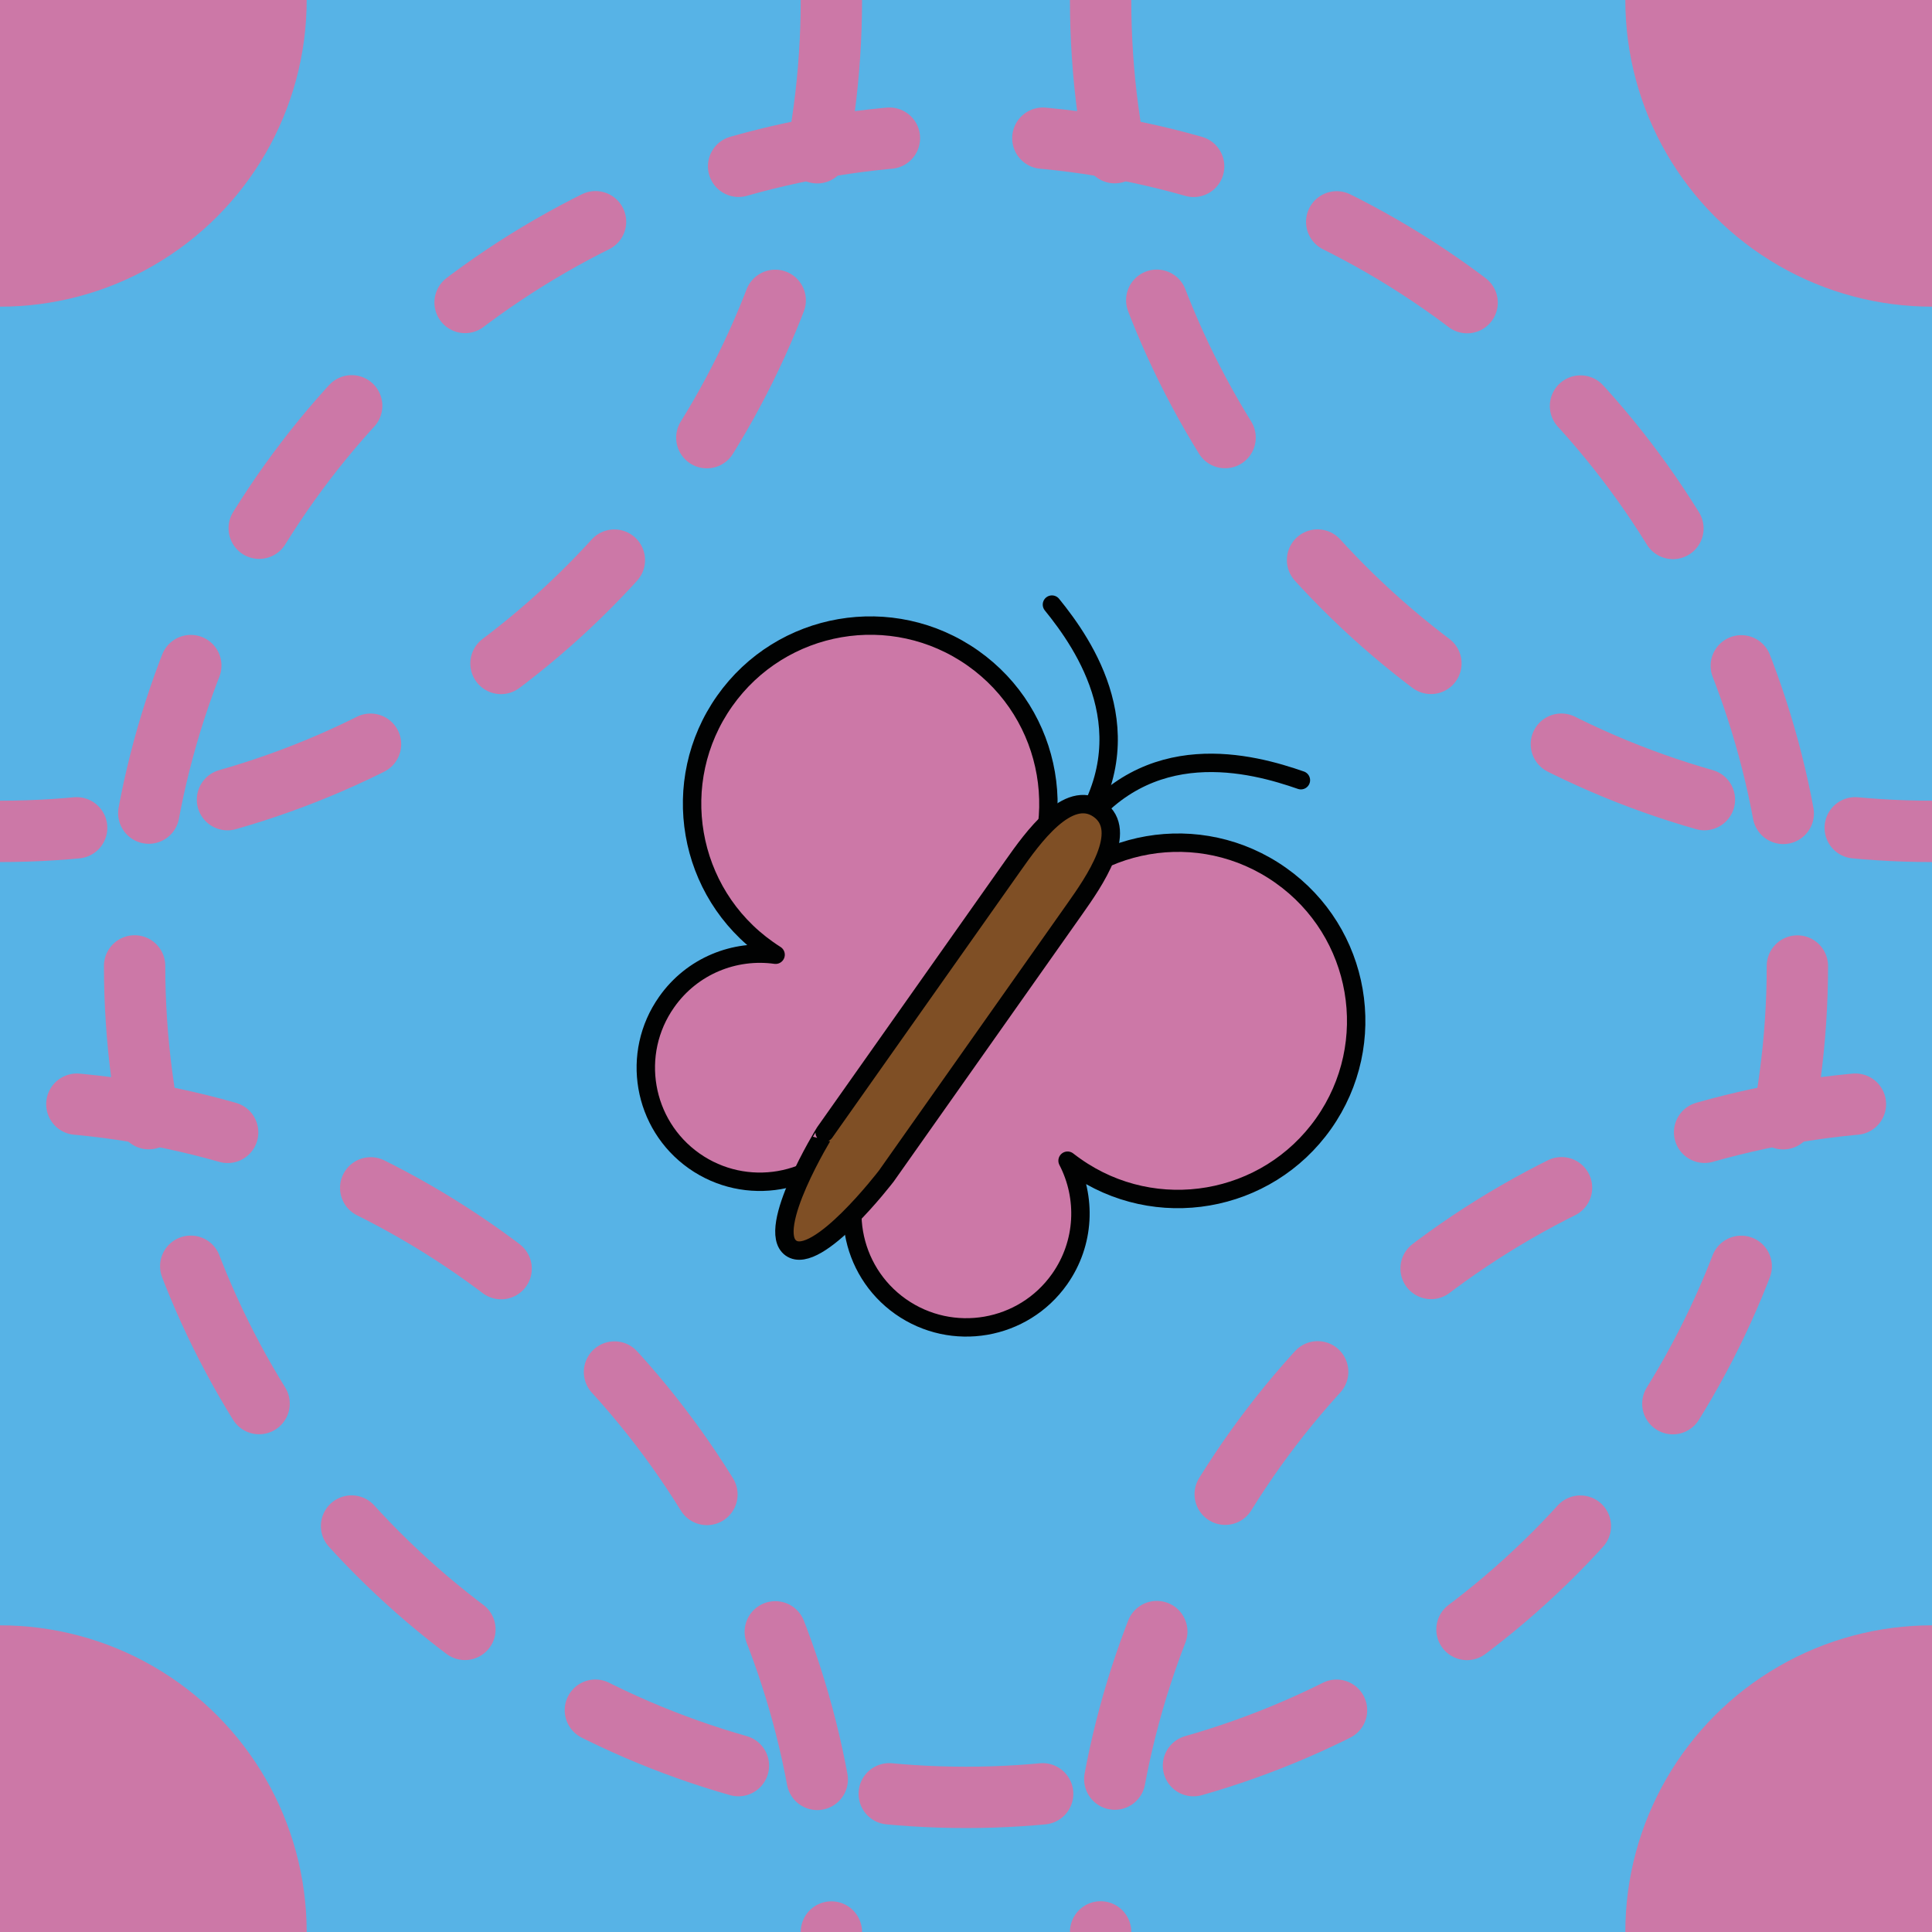 <?xml version="1.0" encoding="utf-8"?>
<!-- Generator: Adobe Illustrator 16.0.0, SVG Export Plug-In . SVG Version: 6.00 Build 0)  -->
<!DOCTYPE svg PUBLIC "-//W3C//DTD SVG 1.1//EN" "http://www.w3.org/Graphics/SVG/1.1/DTD/svg11.dtd">
<svg version="1.1" xmlns="http://www.w3.org/2000/svg" xmlns:xlink="http://www.w3.org/1999/xlink" x="0px" y="0px"
	 width="251.992px" height="251.992px" viewBox="0 0 251.992 251.992" enable-background="new 0 0 251.992 251.992"
	 xml:space="preserve">
<g id="bg">
	<rect fill="#57B3E6" width="251.992" height="251.992"/>
</g>
<g id="Layer_1">
	<g>
		
			<path fill="none" stroke="#010202" stroke-width="2.4" stroke-linecap="round" stroke-linejoin="round" stroke-miterlimit="10" d="
			M137.206,78.858c4.217,5.199,12.38,16.919,3.225,29.897"/>
		
			<path fill="none" stroke="#010202" stroke-width="2.4" stroke-linecap="round" stroke-linejoin="round" stroke-miterlimit="10" d="
			M169.677,101.762c-6.323-2.2-20.091-5.984-29.246,6.994"/>
		
			<path fill="#CC78A7" stroke="#010202" stroke-width="2.4" stroke-linecap="round" stroke-linejoin="round" stroke-miterlimit="10" d="
			M132.497,118.23c7.395-10.489,4.894-24.987-5.589-32.384c-10.492-7.4-24.992-4.892-32.391,5.592
			c-7.395,10.483-4.891,24.984,5.597,32.384c0.344,0.245,0.692,0.477,1.048,0.704c-5.334-0.741-10.887,1.445-14.205,6.161
			c-4.742,6.712-3.132,15.998,3.577,20.732c6.719,4.731,16.005,3.137,20.74-3.579C115.895,141.274,126.858,126.219,132.497,118.23z"
			/>
		
			<path fill="#CC78A7" stroke="#010202" stroke-width="2.4" stroke-linecap="round" stroke-linejoin="round" stroke-miterlimit="10" d="
			M172.638,146.546c7.398-10.482,4.893-24.979-5.598-32.38c-10.488-7.407-24.976-4.896-32.378,5.594
			c-5.63,7.978-16.146,23.362-20.771,29.922c-4.743,6.715-3.138,15.998,3.573,20.735c6.718,4.73,16.009,3.128,20.743-3.584
			c3.317-4.703,3.516-10.667,1.036-15.442c0.328,0.253,0.664,0.507,1.013,0.748C150.742,159.531,165.235,157.03,172.638,146.546z"/>
		
			<path fill="#7F4F25" stroke="#010202" stroke-width="2.4" stroke-linecap="round" stroke-linejoin="round" stroke-miterlimit="10" d="
			M103.171,162.793c3.409,2.399,12.435-9.405,12.435-9.405s22.592-32.019,24.584-34.845c2.473-3.507,7.13-10.159,3.137-12.985
			c-4.006-2.811-8.702,3.813-11.176,7.317c-1.997,2.829-24.588,34.837-24.588,34.837S99.766,160.387,103.171,162.793z"/>
	</g>
	<g>
		
			<circle fill="none" stroke="#CC78A7" stroke-width="8" stroke-linecap="round" stroke-linejoin="round" stroke-dasharray="20.04,20.04" cx="125.996" cy="125.996" r="108.438"/>
	</g>
	<g>
		
			<circle fill="none" stroke="#CC78A7" stroke-width="8" stroke-linecap="round" stroke-linejoin="round" stroke-dasharray="20.04,20.04" cx="251.992" cy="251.992" r="108.438"/>
	</g>
	<circle fill="#CC78A7" cx="251.992" cy="251.992" r="40"/>
	<circle fill="#CC78A7" cx="251.992" cy="0" r="40"/>
	<circle fill="#CC78A7" cx="0" cy="0" r="40"/>
	<circle fill="#CC78A7" cx="0" cy="251.992" r="40"/>
	<g>
		
			<circle fill="none" stroke="#CC78A7" stroke-width="8" stroke-linecap="round" stroke-linejoin="round" stroke-dasharray="20.04,20.04" cx="251.992" cy="0" r="108.438"/>
	</g>
	<g>
		
			<circle fill="none" stroke="#CC78A7" stroke-width="8" stroke-linecap="round" stroke-linejoin="round" stroke-dasharray="20.04,20.04" cx="0" cy="251.992" r="108.438"/>
	</g>
	<g>
		
			<circle fill="none" stroke="#CC78A7" stroke-width="8" stroke-linecap="round" stroke-linejoin="round" stroke-dasharray="20.04,20.04" cx="0" cy="0" r="108.438"/>
	</g>
</g>
</svg>
